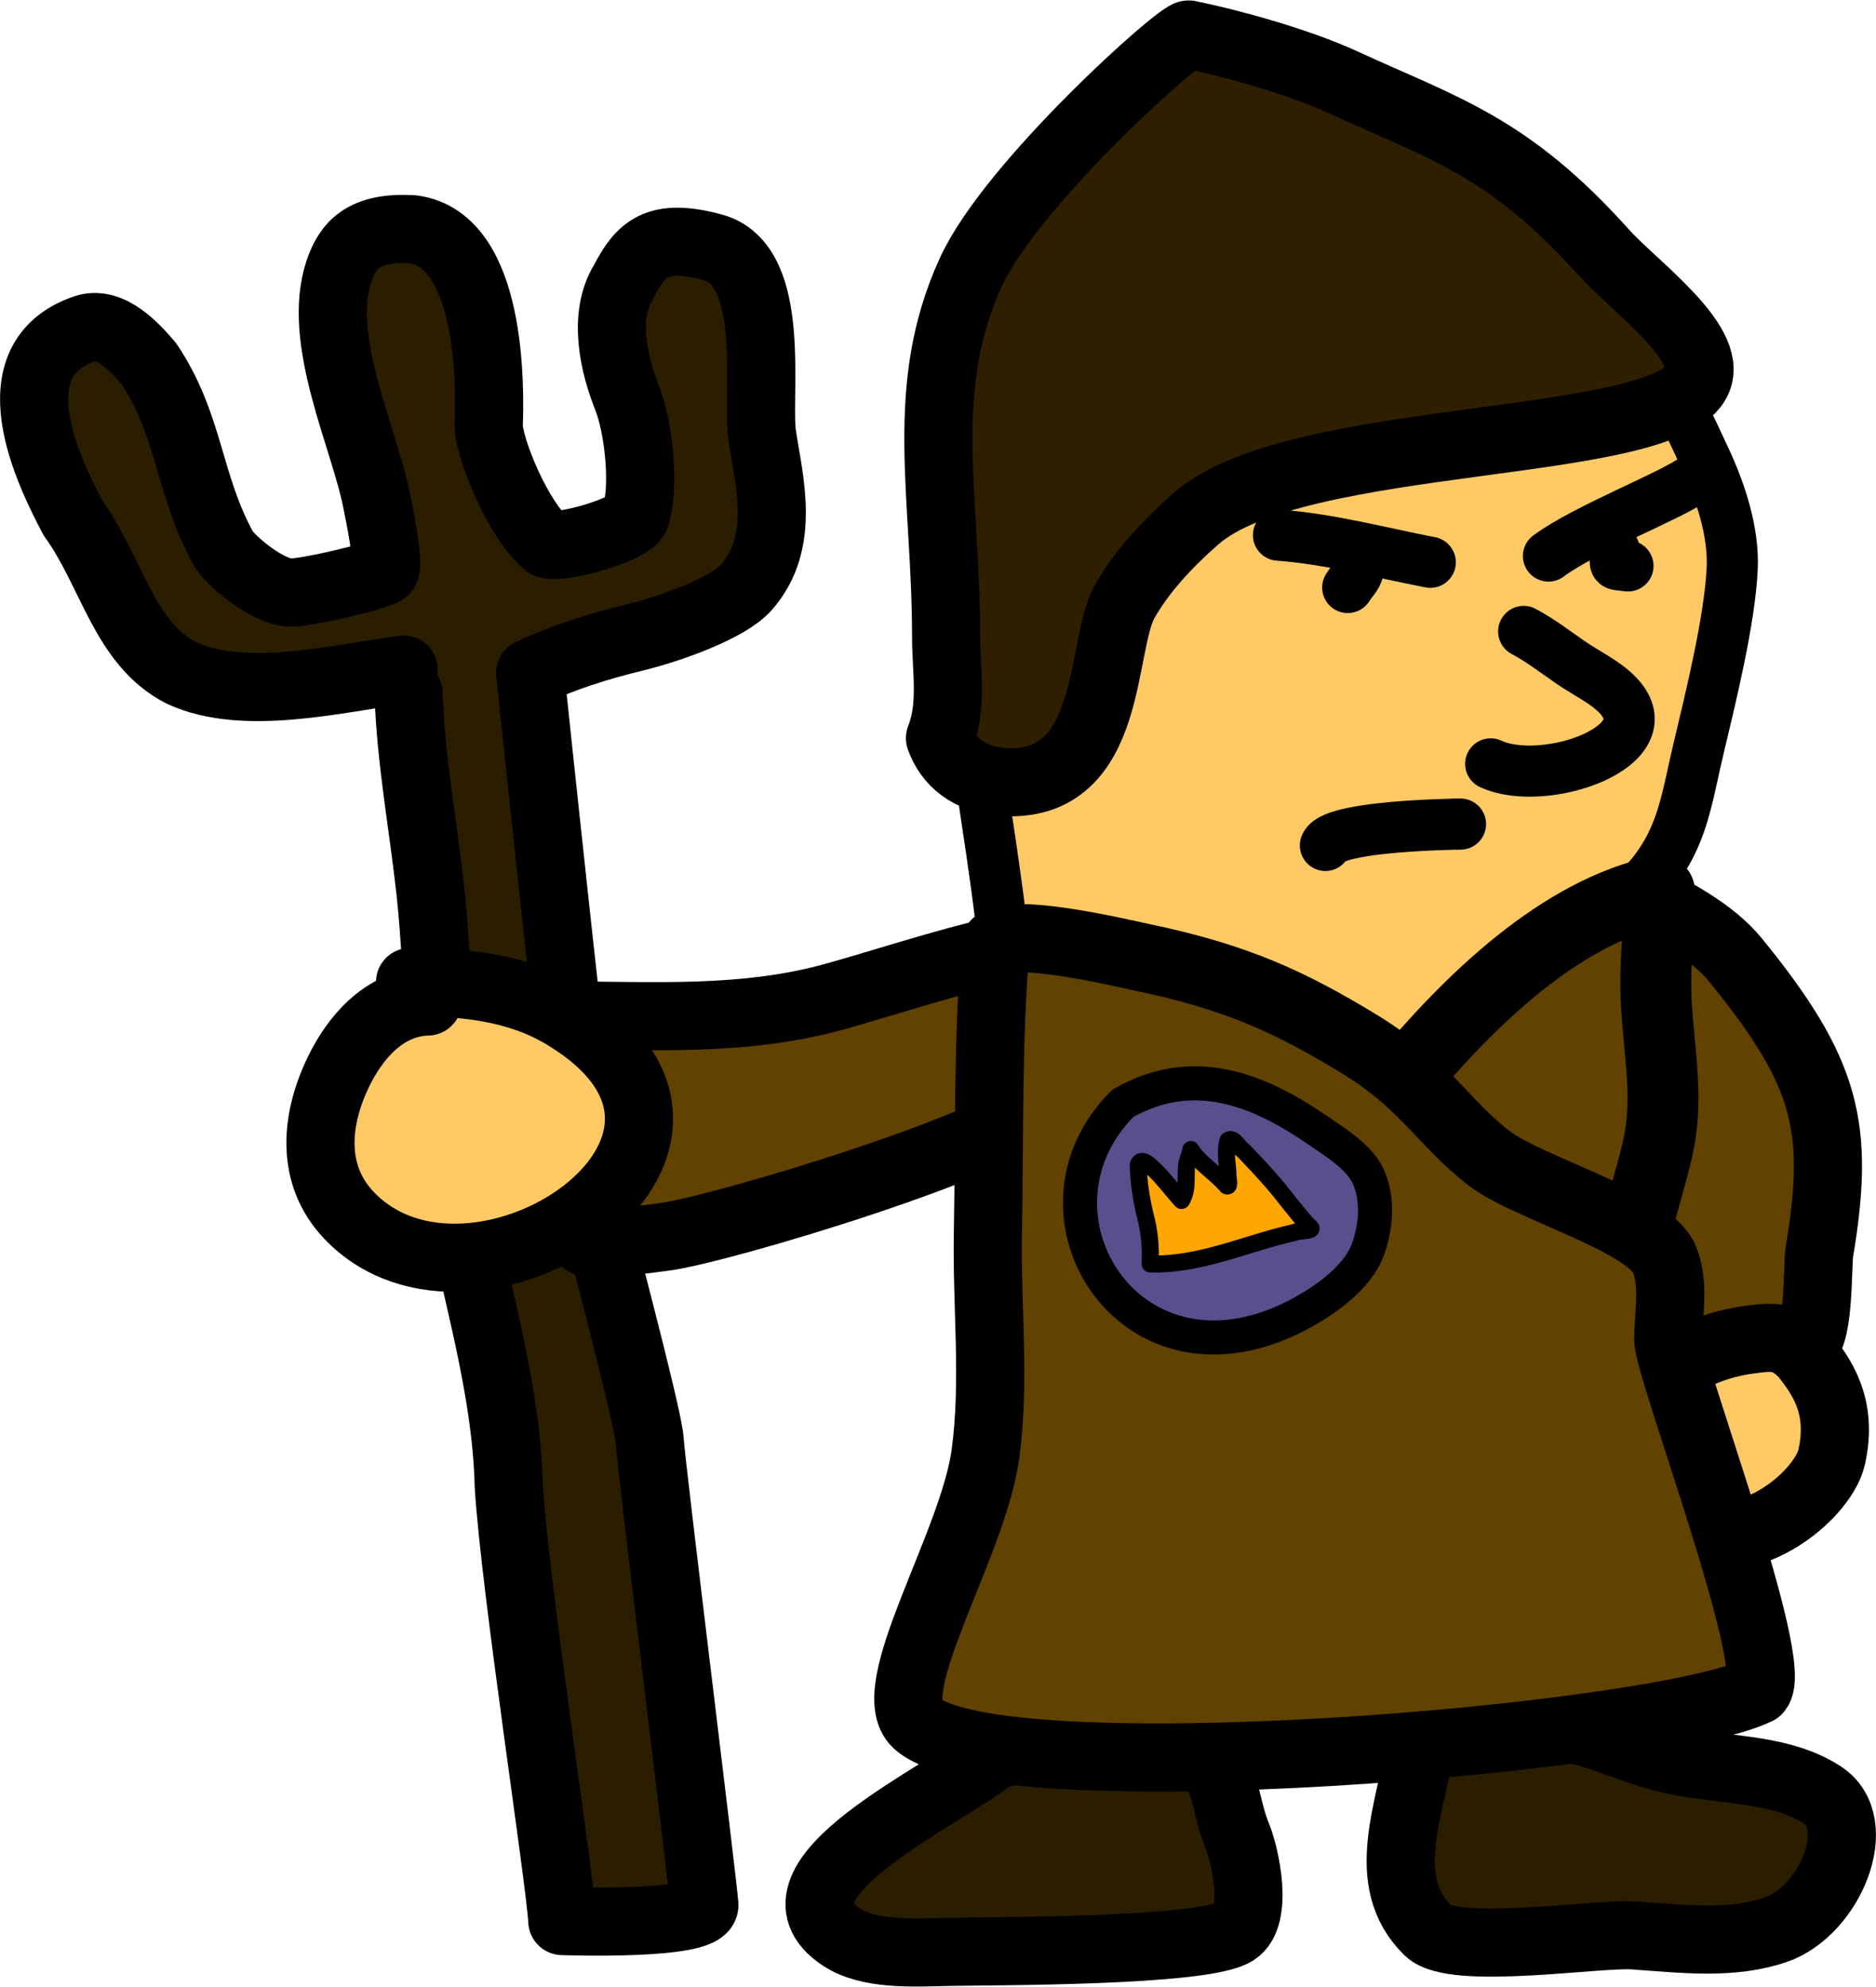 <?xml version="1.0" encoding="UTF-8" standalone="no"?>
<!-- Created with Inkscape (http://www.inkscape.org/) -->

<svg
   width="220.235mm"
   height="233.294mm"
   viewBox="0 0 220.235 233.294"
   version="1.1"
   id="svg5"
   inkscape:version="1.2.2 (732a01da63, 2022-12-09)"
   sodipodi:docname="Peasent 2.svg"
   xmlns:inkscape="http://www.inkscape.org/namespaces/inkscape"
   xmlns:sodipodi="http://sodipodi.sourceforge.net/DTD/sodipodi-0.dtd"
   xmlns="http://www.w3.org/2000/svg"
   xmlns:svg="http://www.w3.org/2000/svg">
  <sodipodi:namedview
     id="namedview7"
     pagecolor="#7c7c7c"
     bordercolor="#000000"
     borderopacity="0.25"
     inkscape:showpageshadow="2"
     inkscape:pageopacity="0"
     inkscape:pagecheckerboard="true"
     inkscape:deskcolor="#2c2c2c"
     inkscape:document-units="mm"
     showgrid="false"
     inkscape:lockguides="false"
     inkscape:zoom="0.52724989"
     inkscape:cx="356.56717"
     inkscape:cy="307.25469"
     inkscape:window-width="1920"
     inkscape:window-height="1017"
     inkscape:window-x="1272"
     inkscape:window-y="-8"
     inkscape:window-maximized="1"
     inkscape:current-layer="layer1" />
  <defs
     id="defs2" />
  <g
     inkscape:label="Layer 1"
     inkscape:groupmode="layer"
     id="layer1"
     transform="translate(41.663,47.372)">
    <path
       style="fill:#ffc966;fill-opacity:1;stroke:#000000;stroke-width:6;stroke-linecap:round;stroke-linejoin:round;stroke-dasharray:none;stroke-opacity:1"
       d="M 71.51,28.151 C 71.1,23.036 72.968,15.944 78.081,11.126 87.756,2.011 103.342,-5.588 120.024,-7.892 c 10.116,-1.398 24.143,0.385 30.466,3.81 4.776,2.586 6.109,6.522 7.943,10.377 1.929,4.057 3.437,8.82 3.263,12.963 -0.255,6.079 -2.564,15.401 -3.994,21.415 -1.714,7.208 -1.996,12.734 -9.732,18.736 C 107.604,92.069 127.617,84.194 90.727,77.152 85.563,76.373 79.626,66.04 75.819,60.522 74.527,49.781 72.323,38.289 71.51,28.151 Z"
       id="path2766"
       sodipodi:nodetypes="saasssscccs" />
    <path
       style="fill:#2b1e00;fill-opacity:1;stroke:#000000;stroke-width:8;stroke-linecap:round;stroke-linejoin:round;stroke-dasharray:none;stroke-opacity:1"
       d="m 75.038,158.692 c -5.321,4.519 -28.062,14.657 -17.911,21.353 3.196,2.108 8.217,1.83 12.421,1.735 5.233,-0.118 30.017,0.019 33.785,-2.381 2.837,-1.808 1.137,-9.132 0.237,-11.276 -1.233,-2.939 -1.264,-6.283 -3.24,-9.052 -3.981,-5.581 -19.142,-1.878 -25.292,-0.378 z"
       id="path2754"
       sodipodi:nodetypes="csssssc" />
    <path
       style="fill:#2b1e00;fill-opacity:1;stroke:#000000;stroke-width:8;stroke-linecap:round;stroke-linejoin:round;stroke-dasharray:none;stroke-opacity:1"
       d="m 125.171,157.052 c -1.187,7.966 -5.168,16.389 0.827,22.253 2.99,2.925 19.898,0.255 24.053,0.535 5.798,0.391 11.58,1.146 16.831,-0.694 6.261,-2.194 10.583,-12.45 5.34,-15.819 -4.7,-3.02 -10.6,-2.785 -16.561,-3.879 -6.219,-1.142 -10.815,-4.402 -17.461,-4.402 -6.764,0 -7.746,0.387 -13.028,2.007 z"
       id="path2758"
       sodipodi:nodetypes="cssssssc" />
    <path
       style="fill:#2b1e00;fill-opacity:1;stroke:#000000;stroke-width:8;stroke-linecap:round;stroke-linejoin:round;stroke-dasharray:none;stroke-opacity:1"
       d="m 6.304,34.01 c 0.24,7.809 1.725,15.558 2.572,23.344 1.201,11.048 0.651,22.184 2.645,33.209 2.217,12.261 6.243,24.202 6.543,36.538 0.763,12.173 6.059,46.332 6.287,51.057 0,0 16.849,0.6 16.677,-1.91 -0.172,-2.51 -6.276,-51.715 -6.419,-54.501 -0.143,-2.787 -6.352,-25.857 -7.235,-29.788 -0.883,-3.931 -6.798,-60.327 -6.798,-60.327 3.869,-1.83 8.02,-3.131 12.376,-4.19 4.057,-0.986 10.873,-3.431 13.002,-5.852 4.662,-5.302 2.679,-12.464 1.86,-17.863 -0.695,-4.582 1.874,-19.953 -5.738,-22.041 -6.633,-1.819 -8.539,0.206 -10.502,3.985 -2.538,4.073 -1.127,9.888 0.368,13.622 1.368,3.456 2.136,10.393 1.004,13.937 -0.483,1.512 -8.489,3.873 -10.364,3.288 -3.406,-2.698 -6.873,-11.385 -6.867,-13.906 0.155,-4.469 0.409,-21.814 -8.897,-23.066 -5.803,-0.359 -7.66,1.876 -8.69,4.924 -2.713,8.047 2.983,19.544 4.445,27.034 0.147,0.752 1.609,7.595 0.903,8.12 -0.949,0.706 -9.178,2.611 -11.07,2.573 -2.568,-0.052 -6.934,-3.633 -7.846,-5.167 -4.189,-7.679 -3.881,-14.429 -8.758,-21.722 -1.531,-1.777 -4.422,-5.052 -7.407,-4.123 -10.864,3.638 -4.343,16.818 -1.518,22.205 4.613,6.373 5.983,14.793 12.787,18.253 7.299,3.385 18.192,0.653 26.061,-0.4"
       id="path2441"
       sodipodi:nodetypes="cssccssscssssccsccccssscccccc" />
    <path
       style="fill:#624200;fill-opacity:1;stroke:#000000;stroke-width:8;stroke-linecap:round;stroke-linejoin:round;stroke-dasharray:none;stroke-opacity:1"
       d="m 153.39,112.503 c -7.997,-9.67 -10.438,-21.17 -10.438,-32.004 0,-2.562 -0.439,-5.34 0.382,-7.85 1.482,-4.533 5.475,-8.74 7.86,-14.786 3.329,1.576 8.144,4.106 10.851,7.427 10.828,13.28 12.325,19.734 9.865,34.39 -0.214,1.274 0.031,11.023 -2.037,10.66"
       id="path2635"
       sodipodi:nodetypes="csscssc" />
    <path
       style="fill:#ffc966;fill-opacity:1;stroke:#000000;stroke-width:8;stroke-linecap:round;stroke-linejoin:round;stroke-dasharray:none;stroke-opacity:1"
       d="m 170.129,111.622 c 2.03,2.569 4.598,6.077 3.231,12.094 -1.081,4.757 -11.445,13.449 -20.097,7.105 -1.947,-1.427 -3.276,-3.314 -3.819,-5.36 -1.966,-7.412 4.963,-14.23 14.002,-15.519 3.297,-0.47 4.541,-0.457 6.683,1.68 z"
       id="path2633"
       sodipodi:nodetypes="cssssc" />
    <path
       style="fill:#624200;fill-opacity:1;stroke:#000000;stroke-width:8.326;stroke-linecap:round;stroke-linejoin:round;stroke-dasharray:none;stroke-opacity:1"
       d="m 122.844,79.738 c 8.046,-9.789 18.844,-20.098 30.303,-22.493 0,4.899 -0.652,8.578 -0.348,13.503 0.299,4.834 1.196,9.88 0.507,14.7 -0.41,2.867 -1.396,5.835 -2.133,8.682 -0.211,0.814 -2.097,5.866 -0.582,4.472"
       id="path2627"
       sodipodi:nodetypes="ccsssc" />
    <path
       style="fill:#624200;fill-opacity:1;stroke:#000000;stroke-width:8;stroke-linecap:round;stroke-linejoin:round;stroke-dasharray:none;stroke-opacity:1"
       d="m 78.553,63.648 c -6.628,1.12 -14.544,3.809 -21.946,5.905 -10.794,3.055 -21.445,2.293 -32.402,2.293 -3.198,0 1.537,13.452 1.8,15.388 0.427,3.142 -0.448,8.157 0.81,11.006 0.394,0.892 8.589,-0.285 9.541,-0.408 6.464,-0.836 40.481,-11.002 44.643,-16.051"
       id="path2433"
       sodipodi:nodetypes="csssscc" />
    <path
       style="fill:#ffc966;fill-opacity:1;stroke:#000000;stroke-width:8;stroke-linecap:round;stroke-linejoin:round;stroke-dasharray:none;stroke-opacity:1"
       d="m 8.547,70.204 c -5.232,0.141 -8.62,4.451 -10.441,8.183 -2.694,5.522 -3.414,12.035 1.17,16.888 C 13.859,110.71 49.98,87.003 24.478,71.768 19.118,68.567 12.912,67.918 6.477,67.918"
       id="path2435" />
    <path
       style="fill:#624200;fill-opacity:1;stroke:#000000;stroke-width:8;stroke-linecap:round;stroke-linejoin:round;stroke-dasharray:none;stroke-opacity:1"
       d="m 164.657,151.08 c 2.816,-2.861 -10.47,-37.868 -10.47,-41.169 0,-2.997 0.75,-6.501 -0.446,-9.434 -1.826,-4.478 -15.994,-8.363 -20.526,-11.822 -5.477,-4.181 -7.531,-8.754 -15.465,-13.56 -7.935,-4.806 -14.246,-7.78 -25.431,-10.093 -3.7,-0.819 -15.033,-3.399 -17.083,-1.616 -0.985,11.397 -0.71,22.624 -0.923,33.938 -0.162,8.632 0.861,17.295 -0.271,25.897 -1.405,10.683 -12.395,27.77 -8.068,31.735 9.136,8.373 86.864,1.884 98.682,-3.876 z"
       id="path2623"
       sodipodi:nodetypes="cssszccaasc" />
    <path
       style="fill:none;fill-opacity:1;stroke:#000000;stroke-width:6;stroke-linecap:round;stroke-linejoin:round;stroke-dasharray:none;stroke-opacity:1"
       d="m 137.21,26.758 c 2.04,1.092 3.691,2.388 5.49,3.627 1.902,1.31 4.086,2.308 5.58,3.879 5.73,6.024 -8.746,10.937 -14.941,8.043"
       id="path4723" />
    <path
       style="fill:#9be4ff;fill-opacity:1;stroke:#000000;stroke-width:6;stroke-linecap:round;stroke-linejoin:round;stroke-dasharray:none;stroke-opacity:1"
       d="m 113.933,51.883 c 1.016,-2.679 19.9,-2.504 15.087,-2.504"
       id="path4785"
       sodipodi:nodetypes="cc" />
    <path
       style="fill:#9be4ff;fill-opacity:1;stroke:#000000;stroke-width:6;stroke-linecap:round;stroke-linejoin:round;stroke-dasharray:none;stroke-opacity:1"
       d="m 108.425,15.455 c 6.074,0.449 12.144,2.1 17.821,3.186"
       id="path4787" />
    <path
       style="fill:#9be4ff;fill-opacity:1;stroke:#000000;stroke-width:6;stroke-linecap:round;stroke-linejoin:round;stroke-dasharray:none;stroke-opacity:1"
       d="m 140.119,17.908 c 4.314,-3.212 14.313,-7.02 17.191,-9.115"
       id="path4789" />
    <path
       style="fill:#9be4ff;fill-opacity:1;stroke:#000000;stroke-width:6;stroke-linecap:round;stroke-linejoin:round;stroke-dasharray:none;stroke-opacity:1"
       d="m 117.777,19.584 c -0.092,0.693 -0.815,1.345 -1.222,2.017"
       id="path4793" />
    <path
       style="fill:#9be4ff;fill-opacity:1;stroke:#000000;stroke-width:6;stroke-linecap:round;stroke-linejoin:round;stroke-dasharray:none;stroke-opacity:1"
       d="m 147.835,17.176 c 0.417,2.01 -0.523,1.624 1.62,1.892"
       id="path4795" />
    <path
       style="fill:#2f1f00;fill-opacity:1;stroke:#000000;stroke-width:8;stroke-linecap:round;stroke-linejoin:round;stroke-dasharray:none;stroke-opacity:1"
       d="m 68.688,39.281 c 0.926,2.618 3.291,5.013 7.83,5.173 12.639,0.443 10.935,-16.1 13.861,-21.226 2.007,-3.516 4.938,-6.707 8.37,-9.714 11.868,-10.397 55.27,-7.911 58.864,-16.306 1.871,-4.37 -7.542,-11.079 -10.958,-14.895 -11.246,-12.561 -18.802,-14.57 -30.612,-20.01 -5.467,-2.518 -13.587,-4.703 -18.148,-5.625 -1.015,-0.205 -20.779,17.486 -25.551,27.831 -6.323,13.707 -2.936,26.227 -2.936,42.883 0,3.873 0.788,8.127 -0.72,11.891 z"
       id="path4801"
       sodipodi:nodetypes="csssssasasc" />
    <path
       style="fill:#58508d;fill-opacity:1;stroke:#000000;stroke-width:4;stroke-linecap:round;stroke-linejoin:round;stroke-dasharray:none;stroke-opacity:1"
       d="m 90.171,82.144 c -13.265,13.184 1.552,36.402 22.148,23.951 2.722,-1.646 5.632,-4.043 6.619,-6.819 0.961,-2.702 1.232,-5.912 0,-8.58 -1.021,-2.211 -3.734,-3.883 -5.855,-5.341 -7.11,-4.89 -14.677,-7.876 -22.912,-3.211 z"
       id="path10644" />
    <path
       style="fill:#ffa600;fill-opacity:1;stroke:#000000;stroke-width:2;stroke-linecap:round;stroke-linejoin:round;stroke-dasharray:none;stroke-opacity:1"
       d="m 93.353,101.009 c 0.112,-1.93 -0.074,-3.865 -0.588,-5.75 -0.458,-1.932 -0.762,-3.898 -0.807,-5.866 0.322,-1.12 1.634,0.303 2.06,0.721 1.105,1.091 1.989,2.323 3.027,3.452 0.814,-1.389 0.41,-2.745 0.622,-4.352 0.163,-0.503 0.426,-1.299 0.477,-1.631 0.874,1.504 3.078,2.883 4.208,4.265 0.442,0.193 0.094,-1.048 0.143,-1.402 -0.06,-1.309 -0.38,-2.656 0.013,-3.944 0.628,-0.46 1.24,0.865 1.776,1.188 1.919,1.987 3.792,4.01 5.42,6.17 0.762,0.901 1.454,1.853 2.291,2.705 1.021,0.657 -1.241,0.47 -1.728,0.767 -5.249,1.165 -10.173,3.484 -15.696,3.681 -0.405,0.012 -0.811,0.012 -1.216,-0.003 z"
       id="path11691"
       sodipodi:nodetypes="ccccccccccccccccc" />
  </g>
</svg>
